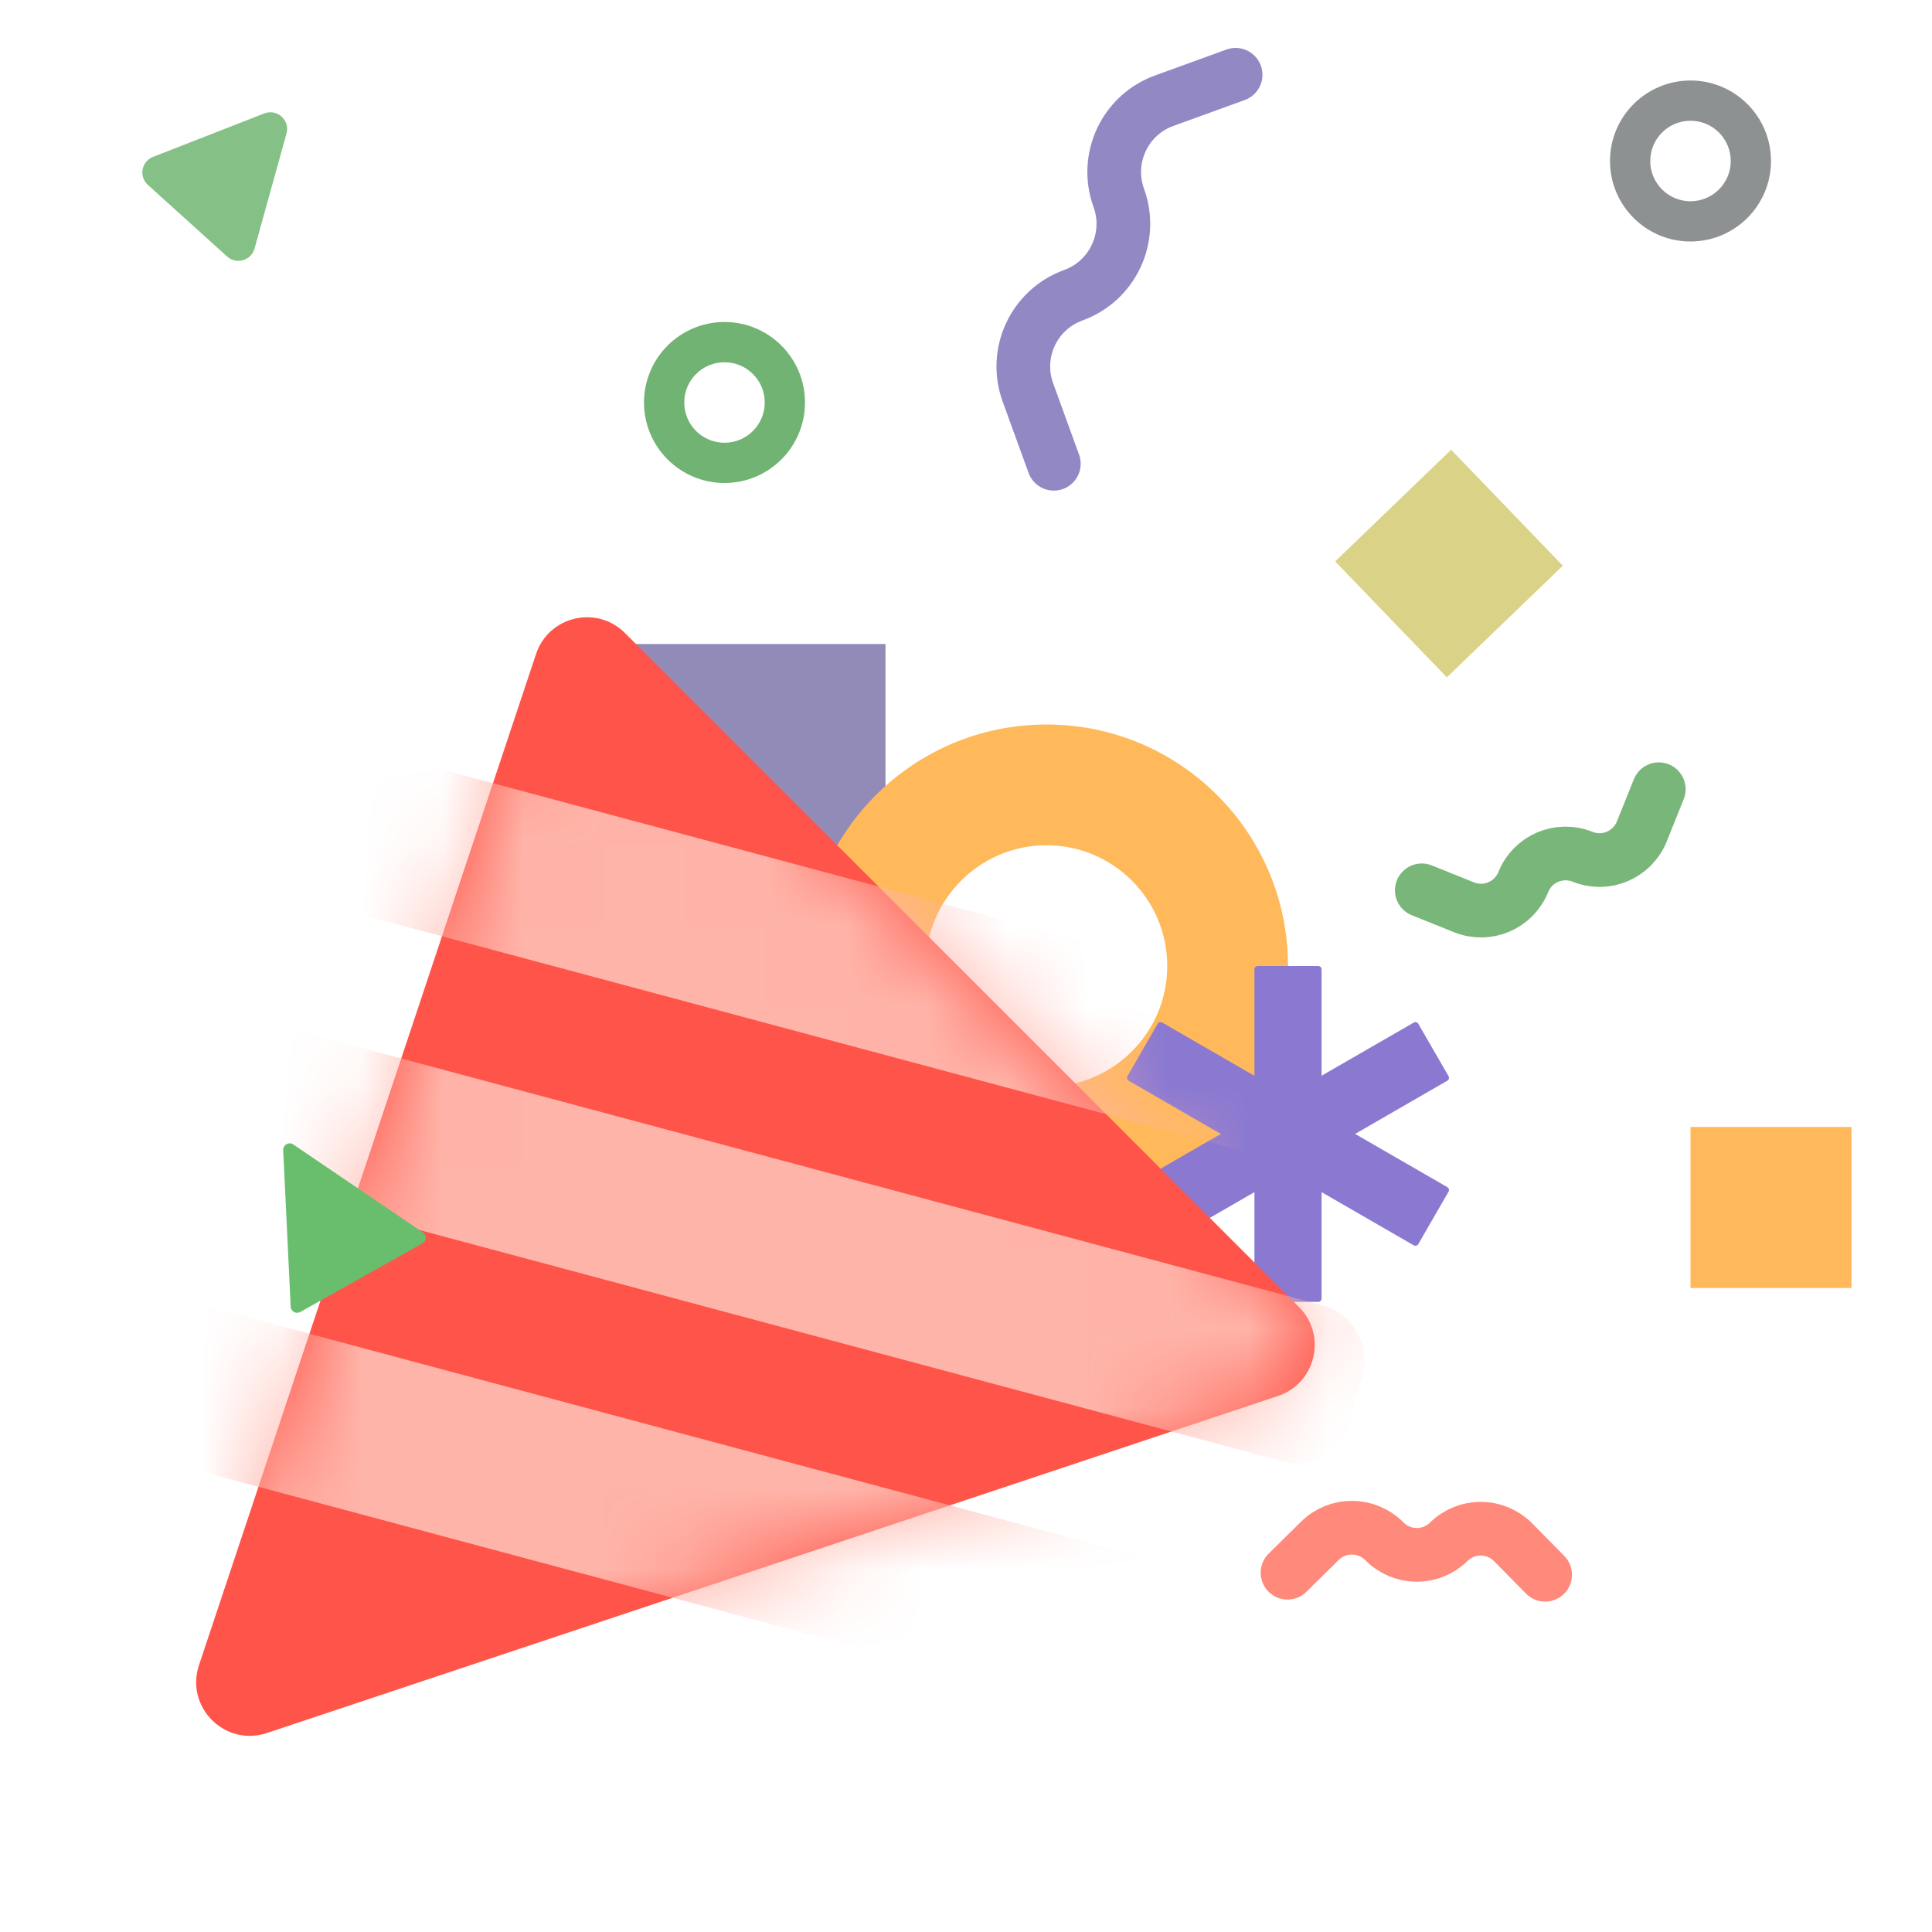 <svg width="24" height="24" viewBox="0 0 24 24" fill="none" xmlns="http://www.w3.org/2000/svg">
<g clip-path="url(#clip0_301_11656)">
<rect x="7" y="8" width="4" height="4" fill="#938BB7"/>
<rect x="21" y="14" width="2" height="2" fill="#FFB95A"/>
<rect x="16.586" y="6.974" width="2" height="2" transform="rotate(-43.923 16.586 6.974)" fill="#DAD387"/>
<path d="M3.283 1.409C3.443 1.347 3.605 1.493 3.559 1.658L3.162 3.088C3.12 3.237 2.937 3.29 2.822 3.187L1.837 2.297C1.722 2.193 1.757 2.005 1.901 1.949L3.283 1.409Z" fill="#85C086"/>
<path fill-rule="evenodd" clip-rule="evenodd" d="M9 6C9.552 6 10 5.552 10 5C10 4.448 9.552 4 9 4C8.448 4 8 4.448 8 5C8 5.552 8.448 6 9 6ZM9 5.5C9.276 5.5 9.5 5.276 9.5 5C9.5 4.724 9.276 4.5 9 4.5C8.724 4.5 8.5 4.724 8.5 5C8.5 5.276 8.724 5.5 9 5.5Z" fill="#71B373"/>
<path fill-rule="evenodd" clip-rule="evenodd" d="M21 3C21.552 3 22 2.552 22 2C22 1.448 21.552 1 21 1C20.448 1 20 1.448 20 2C20 2.552 20.448 3 21 3ZM21 2.5C21.276 2.5 21.5 2.276 21.5 2C21.5 1.724 21.276 1.5 21 1.5C20.724 1.5 20.5 1.724 20.5 2C20.5 2.276 20.724 2.5 21 2.5Z" fill="#8E9192"/>
<path d="M13.091 5.761L12.769 4.875C12.591 4.385 12.844 3.844 13.334 3.667V3.667C13.823 3.489 14.076 2.948 13.898 2.459V2.459C13.72 1.969 13.973 1.428 14.462 1.251L15.349 0.929" stroke="#9288C4" stroke-width="0.667" stroke-linecap="round" stroke-linejoin="round"/>
<path d="M20.606 9.804L20.395 10.329C20.278 10.619 19.949 10.76 19.659 10.643V10.643C19.369 10.527 19.039 10.667 18.923 10.957V10.957C18.806 11.247 18.477 11.387 18.187 11.271L17.662 11.06" stroke="#79B679" stroke-width="0.667" stroke-linecap="round" stroke-linejoin="round"/>
<path fill-rule="evenodd" clip-rule="evenodd" d="M13 15C14.657 15 16 13.657 16 12C16 10.343 14.657 9 13 9C11.343 9 10 10.343 10 12C10 13.657 11.343 15 13 15ZM13 13.5C13.828 13.5 14.5 12.828 14.5 12C14.5 11.172 13.828 10.5 13 10.5C12.172 10.5 11.5 11.172 11.5 12C11.5 12.828 12.172 13.5 13 13.5Z" fill="#FFB95A"/>
<path fill-rule="evenodd" clip-rule="evenodd" d="M15.583 12.042C15.583 12.019 15.601 12 15.625 12H16.376C16.399 12 16.417 12.019 16.417 12.042V13.363L17.562 12.703C17.582 12.691 17.607 12.698 17.619 12.718L17.994 13.368C18.006 13.388 17.999 13.414 17.979 13.425L16.834 14.086L17.979 14.747C17.999 14.758 18.006 14.784 17.994 14.804L17.619 15.454C17.607 15.474 17.582 15.481 17.562 15.47L16.417 14.809V16.131C16.417 16.154 16.399 16.172 16.376 16.172H15.625C15.601 16.172 15.583 16.154 15.583 16.131V14.809L14.438 15.47C14.418 15.481 14.393 15.474 14.381 15.454L14.006 14.804C13.994 14.784 14.001 14.758 14.021 14.747L15.165 14.086L14.021 13.425C14.001 13.414 13.994 13.388 14.006 13.368L14.381 12.718C14.393 12.698 14.418 12.691 14.438 12.703L15.583 13.364V12.042Z" fill="#8B79D1"/>
<path d="M2.472 20.685C2.298 21.206 2.794 21.702 3.315 21.528L15.876 17.341C16.346 17.184 16.487 16.588 16.137 16.237L7.763 7.863C7.412 7.513 6.816 7.654 6.659 8.124L2.472 20.685Z" fill="#FF5449"/>
<mask id="mask0_301_11656" style="mask-type:alpha" maskUnits="userSpaceOnUse" x="2" y="7" width="15" height="15">
<path d="M2.472 20.685C2.298 21.206 2.794 21.702 3.315 21.528L15.876 17.341C16.346 17.184 16.487 16.588 16.137 16.237L7.763 7.863C7.412 7.513 6.816 7.654 6.659 8.124L2.472 20.685Z" fill="#FF5449"/>
</mask>
<g mask="url(#mask0_301_11656)">
<rect x="2.36" y="8.721" width="16" height="2" rx="0.667" transform="rotate(15 2.36 8.721)" fill="#FFB4A9"/>
<rect x="1.653" y="12.256" width="16" height="2" rx="0.667" transform="rotate(15 1.653 12.256)" fill="#FFB4A9"/>
<rect x="0.946" y="15.792" width="16" height="2" rx="0.667" transform="rotate(15 0.946 15.792)" fill="#FFB4A9"/>
</g>
<path d="M3.518 14.287C3.515 14.222 3.589 14.18 3.643 14.217L5.254 15.31C5.303 15.344 5.3 15.417 5.248 15.446L3.73 16.298C3.678 16.327 3.614 16.291 3.611 16.232L3.518 14.287Z" fill="#68BE6C"/>
<path d="M19.194 19.562L18.797 19.159C18.577 18.936 18.219 18.933 17.997 19.153V19.153C17.774 19.372 17.416 19.369 17.197 19.146V19.146C16.977 18.924 16.619 18.921 16.397 19.14L15.994 19.537" stroke="#FF897A" stroke-width="0.667" stroke-linecap="round" stroke-linejoin="round"/>
</g>
<defs>
<clipPath id="clip0_301_11656">
<rect width="24" height="24" fill="white"/>
</clipPath>
</defs>
</svg>
